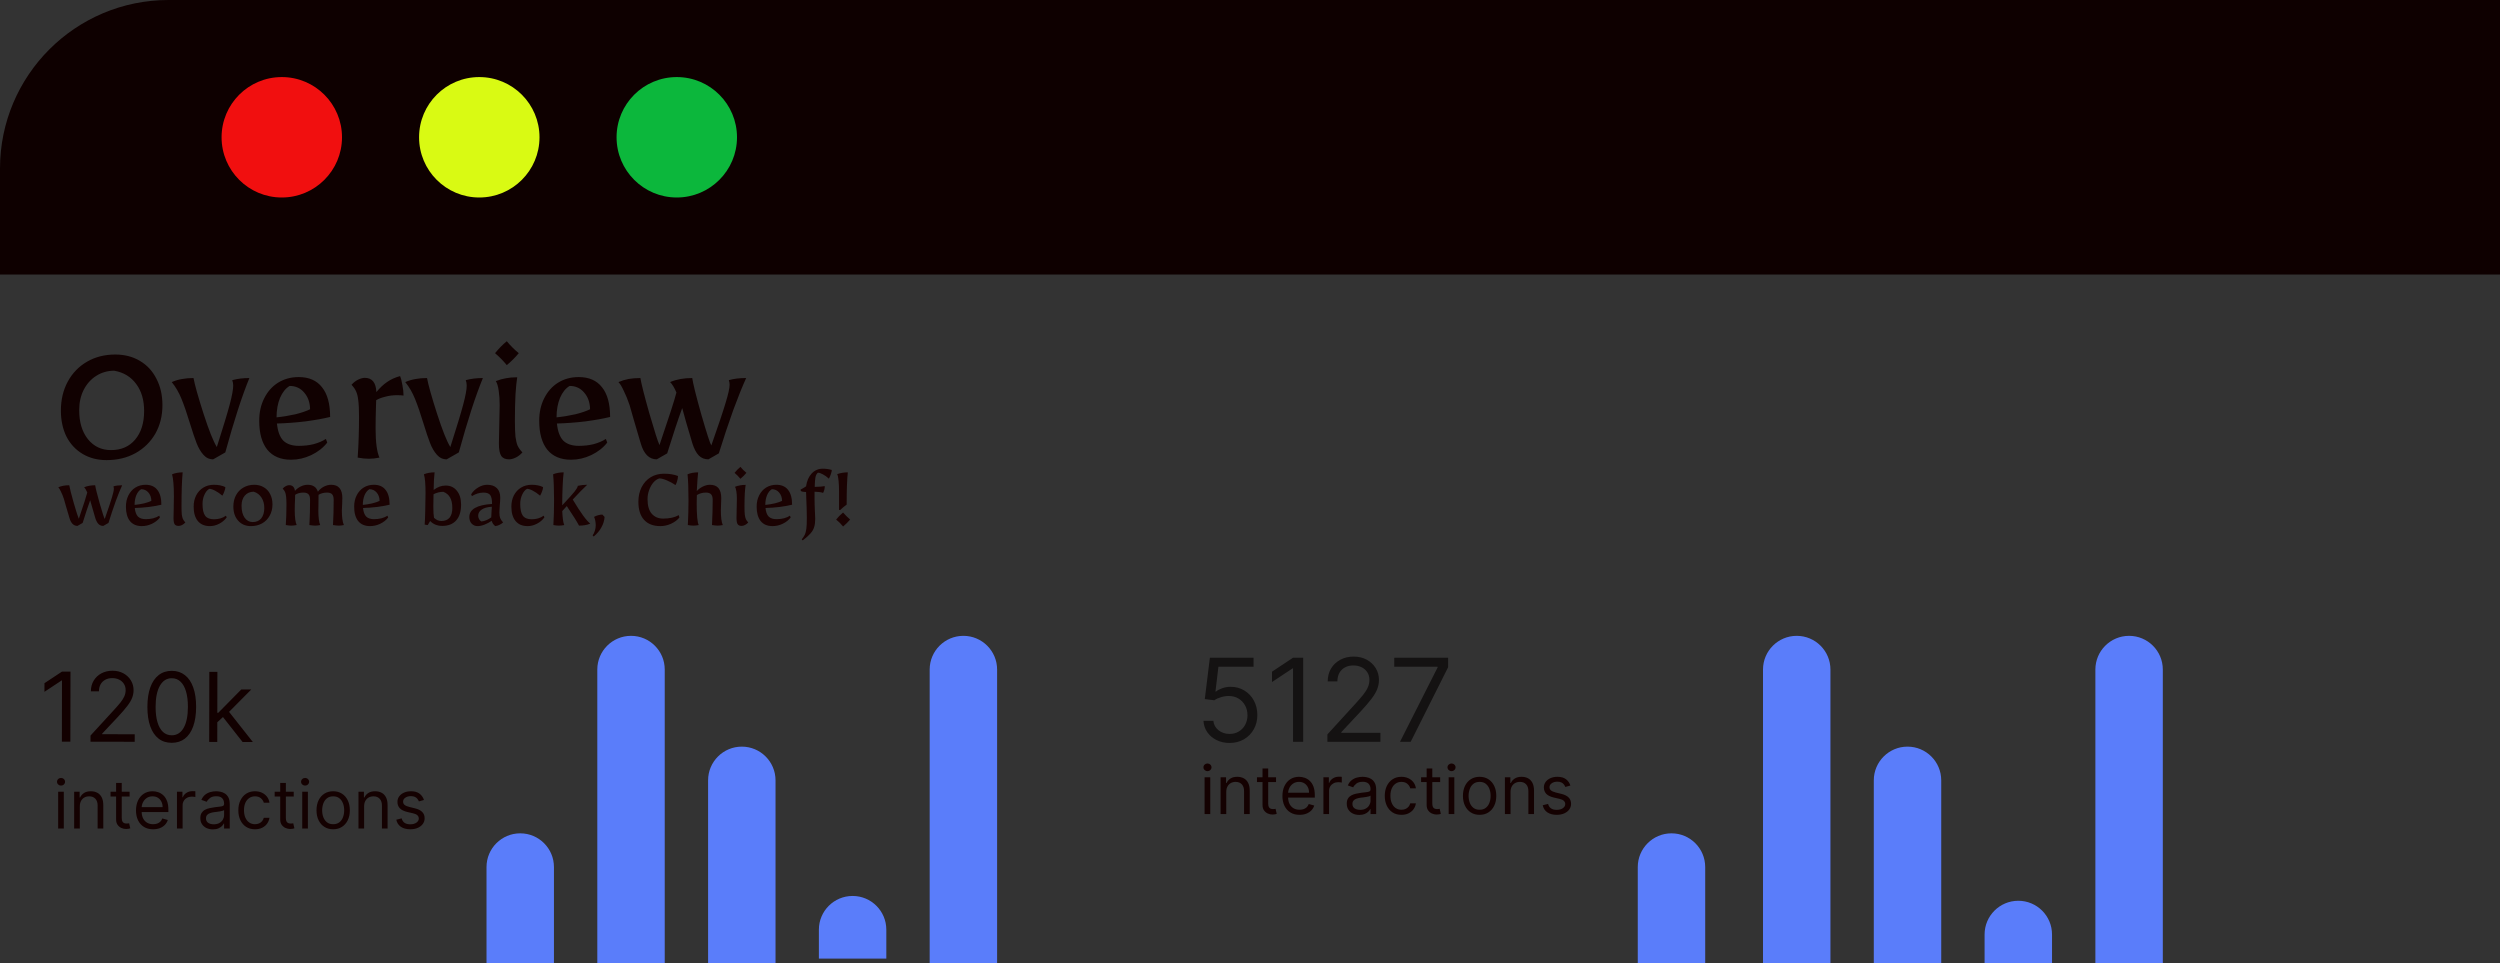 <svg width="519" height="200" viewBox="0 0 519 200" fill="none" xmlns="http://www.w3.org/2000/svg">
<rect x="0" y="0" width="519" height="200" fill="#333333" stroke="none"/>
<path d="M170 193C170 189.134 173.134 186 177 186V186C180.866 186 184 189.134 184 193V199H170V193Z" fill="#5A7DFA"/>
<path d="M0 35C0 15.67 15.67 0 35 0H519V57H0V35Z" fill="#0E0000"/>
<circle cx="58.5" cy="28.5" r="12.5" fill="#F10F0F"/>
<circle cx="99.5" cy="28.5" r="12.5" fill="#D9FA13"/>
<circle cx="140.5" cy="28.5" r="12.5" fill="#0CB73C"/>
<path d="M101 180C101 176.134 104.134 173 108 173V173C111.866 173 115 176.134 115 180V200H101V180Z" fill="#5A7DFA"/>
<path d="M340 180C340 176.134 343.134 173 347 173V173C350.866 173 354 176.134 354 180V200H340V180Z" fill="#5A7DFA"/>
<path d="M124 139C124 135.134 127.134 132 131 132V132C134.866 132 138 135.134 138 139V200H124V139Z" fill="#5A7DFA"/>
<path d="M366 139C366 135.134 369.134 132 373 132V132C376.866 132 380 135.134 380 139V200H366V139Z" fill="#5A7DFA"/>
<path d="M147 162C147 158.134 150.134 155 154 155V155C157.866 155 161 158.134 161 162V200H147V162Z" fill="#5A7DFA"/>
<path d="M389 162C389 158.134 392.134 155 396 155V155C399.866 155 403 158.134 403 162V200H389V162Z" fill="#5A7DFA"/>
<path d="M412 194C412 190.134 415.134 187 419 187V187C422.866 187 426 190.134 426 194V200H412V194Z" fill="#5A7DFA"/>
<path d="M193 139C193 135.134 196.134 132 200 132V132C203.866 132 207 135.134 207 139V200H193V139Z" fill="#5A7DFA"/>
<path d="M435 139C435 135.134 438.134 132 442 132V132C445.866 132 449 135.134 449 139V200H435V139Z" fill="#5A7DFA"/>
<path d="M14.633 139.426L14.607 153.971L12.845 153.968L12.868 141.269L12.783 141.269L9.228 143.62L9.231 141.831L12.872 139.422L14.633 139.426ZM18.79 153.979L18.792 152.7L23.603 147.453C24.167 146.839 24.632 146.305 24.998 145.851C25.363 145.392 25.634 144.962 25.81 144.56C25.991 144.153 26.081 143.727 26.082 143.282C26.083 142.77 25.961 142.327 25.715 141.953C25.474 141.578 25.143 141.289 24.723 141.085C24.301 140.88 23.828 140.778 23.303 140.777C22.744 140.776 22.256 140.891 21.839 141.122C21.427 141.349 21.106 141.668 20.878 142.079C20.655 142.491 20.543 142.973 20.542 143.527L18.866 143.524C18.867 142.672 19.065 141.924 19.459 141.281C19.854 140.638 20.389 140.137 21.067 139.778C21.75 139.42 22.515 139.241 23.362 139.243C24.215 139.244 24.969 139.426 25.627 139.787C26.284 140.148 26.799 140.634 27.172 141.245C27.545 141.857 27.731 142.537 27.73 143.285C27.729 143.82 27.631 144.343 27.436 144.854C27.245 145.36 26.913 145.925 26.438 146.549C25.968 147.169 25.316 147.925 24.481 148.819L21.208 152.307L21.207 152.421L27.969 152.433L27.966 153.995L18.79 153.979ZM35.643 154.208C34.573 154.206 33.662 153.914 32.91 153.33C32.159 152.741 31.585 151.89 31.189 150.777C30.794 149.659 30.597 148.309 30.6 146.728C30.603 145.156 30.804 143.814 31.204 142.702C31.608 141.585 32.188 140.734 32.941 140.148C33.7 139.557 34.61 139.263 35.67 139.265C36.731 139.267 37.637 139.565 38.389 140.158C39.145 140.746 39.721 141.6 40.117 142.718C40.518 143.831 40.716 145.174 40.714 146.746C40.711 148.327 40.509 149.676 40.11 150.793C39.71 151.905 39.133 152.754 38.379 153.34C37.625 153.921 36.713 154.21 35.643 154.208ZM35.646 152.646C36.707 152.648 37.531 152.138 38.12 151.116C38.709 150.095 39.006 148.637 39.009 146.743C39.011 145.483 38.878 144.411 38.61 143.525C38.346 142.639 37.964 141.963 37.463 141.499C36.967 141.034 36.368 140.801 35.668 140.799C34.617 140.797 33.794 141.314 33.2 142.35C32.606 143.381 32.308 144.841 32.304 146.731C32.302 147.99 32.433 149.06 32.696 149.942C32.96 150.823 33.34 151.493 33.836 151.954C34.337 152.414 34.941 152.645 35.646 152.646ZM44.997 150.049L44.973 147.975L45.314 147.976L50.095 143.127L52.169 143.131L47.074 148.263L46.932 148.263L44.997 150.049ZM43.428 154.024L43.454 139.478L45.13 139.481L45.104 154.027L43.428 154.024ZM50.359 154.036L46.108 148.631L47.303 147.468L52.49 154.04L50.359 154.036Z" fill="#120000"/>
<path d="M12.074 172V164.364H13.247V172H12.074ZM12.671 163.091C12.442 163.091 12.245 163.013 12.079 162.857C11.916 162.701 11.835 162.514 11.835 162.295C11.835 162.077 11.916 161.889 12.079 161.734C12.245 161.578 12.442 161.5 12.671 161.5C12.899 161.5 13.095 161.578 13.257 161.734C13.423 161.889 13.506 162.077 13.506 162.295C13.506 162.514 13.423 162.701 13.257 162.857C13.095 163.013 12.899 163.091 12.671 163.091ZM16.569 167.406V172H15.396V164.364H16.53V165.557H16.629C16.808 165.169 17.08 164.857 17.444 164.622C17.809 164.384 18.28 164.264 18.856 164.264C19.373 164.264 19.826 164.37 20.214 164.582C20.601 164.791 20.903 165.109 21.118 165.537C21.334 165.961 21.442 166.498 21.442 167.148V172H20.268V167.227C20.268 166.627 20.113 166.16 19.801 165.825C19.489 165.487 19.062 165.318 18.518 165.318C18.144 165.318 17.809 165.399 17.514 165.562C17.222 165.724 16.992 165.961 16.823 166.273C16.654 166.584 16.569 166.962 16.569 167.406ZM26.907 164.364V165.358H22.949V164.364H26.907ZM24.103 162.534H25.276V169.812C25.276 170.144 25.324 170.393 25.42 170.558C25.52 170.721 25.645 170.83 25.798 170.886C25.954 170.939 26.118 170.966 26.29 170.966C26.419 170.966 26.526 170.959 26.608 170.946C26.691 170.929 26.758 170.916 26.807 170.906L27.046 171.96C26.966 171.99 26.855 172.02 26.713 172.05C26.57 172.083 26.39 172.099 26.171 172.099C25.839 172.099 25.515 172.028 25.196 171.886C24.881 171.743 24.62 171.526 24.411 171.234C24.205 170.943 24.103 170.575 24.103 170.131V162.534ZM31.791 172.159C31.055 172.159 30.421 171.997 29.887 171.672C29.357 171.344 28.947 170.886 28.659 170.3C28.374 169.71 28.232 169.024 28.232 168.241C28.232 167.459 28.374 166.77 28.659 166.173C28.947 165.573 29.349 165.106 29.862 164.771C30.379 164.433 30.983 164.264 31.672 164.264C32.07 164.264 32.462 164.33 32.85 164.463C33.238 164.596 33.591 164.811 33.909 165.109C34.227 165.404 34.481 165.795 34.67 166.283C34.859 166.77 34.953 167.37 34.953 168.082V168.58H29.067V167.565H33.76C33.76 167.134 33.674 166.75 33.501 166.412C33.332 166.074 33.09 165.807 32.776 165.612C32.464 165.416 32.096 165.318 31.672 165.318C31.204 165.318 30.8 165.434 30.459 165.666C30.121 165.895 29.861 166.193 29.678 166.561C29.496 166.929 29.405 167.323 29.405 167.744V168.42C29.405 168.997 29.504 169.486 29.703 169.887C29.905 170.285 30.185 170.588 30.543 170.797C30.901 171.002 31.317 171.105 31.791 171.105C32.099 171.105 32.378 171.062 32.626 170.976C32.878 170.886 33.095 170.754 33.278 170.578C33.46 170.399 33.601 170.177 33.7 169.912L34.834 170.23C34.715 170.615 34.514 170.953 34.232 171.244C33.95 171.533 33.602 171.758 33.188 171.92C32.774 172.08 32.308 172.159 31.791 172.159ZM36.738 172V164.364H37.871V165.517H37.951C38.09 165.139 38.342 164.833 38.707 164.597C39.071 164.362 39.482 164.244 39.94 164.244C40.026 164.244 40.133 164.246 40.263 164.249C40.392 164.253 40.49 164.258 40.556 164.264V165.457C40.516 165.447 40.425 165.433 40.283 165.413C40.144 165.389 39.996 165.378 39.84 165.378C39.469 165.378 39.138 165.456 38.846 165.612C38.557 165.764 38.329 165.976 38.16 166.248C37.994 166.516 37.911 166.823 37.911 167.168V172H36.738ZM44.194 172.179C43.71 172.179 43.271 172.088 42.877 171.906C42.482 171.72 42.169 171.453 41.937 171.105C41.705 170.754 41.589 170.33 41.589 169.832C41.589 169.395 41.675 169.04 41.847 168.768C42.02 168.493 42.25 168.278 42.538 168.122C42.827 167.966 43.145 167.85 43.493 167.774C43.844 167.695 44.197 167.632 44.552 167.585C45.016 167.526 45.392 167.481 45.681 167.451C45.972 167.418 46.184 167.363 46.317 167.287C46.453 167.211 46.521 167.078 46.521 166.889V166.849C46.521 166.359 46.386 165.978 46.118 165.706C45.853 165.434 45.45 165.298 44.91 165.298C44.35 165.298 43.911 165.421 43.593 165.666C43.274 165.911 43.051 166.173 42.921 166.452L41.808 166.054C42.007 165.59 42.272 165.229 42.603 164.97C42.938 164.708 43.303 164.526 43.697 164.423C44.095 164.317 44.486 164.264 44.87 164.264C45.115 164.264 45.397 164.294 45.715 164.354C46.037 164.41 46.347 164.528 46.645 164.707C46.947 164.886 47.197 165.156 47.396 165.517C47.595 165.878 47.694 166.362 47.694 166.969V172H46.521V170.966H46.461C46.382 171.132 46.249 171.309 46.063 171.498C45.878 171.687 45.631 171.848 45.323 171.98C45.014 172.113 44.638 172.179 44.194 172.179ZM44.373 171.125C44.837 171.125 45.228 171.034 45.546 170.852C45.868 170.669 46.11 170.434 46.272 170.146C46.438 169.857 46.521 169.554 46.521 169.236V168.162C46.471 168.222 46.362 168.276 46.193 168.326C46.027 168.372 45.835 168.414 45.616 168.45C45.401 168.483 45.19 168.513 44.985 168.54C44.782 168.563 44.618 168.583 44.492 168.599C44.187 168.639 43.902 168.704 43.637 168.793C43.375 168.879 43.163 169.01 43.001 169.186C42.842 169.358 42.762 169.594 42.762 169.892C42.762 170.3 42.913 170.608 43.215 170.817C43.52 171.022 43.906 171.125 44.373 171.125ZM52.938 172.159C52.222 172.159 51.605 171.99 51.088 171.652C50.571 171.314 50.174 170.848 49.895 170.255C49.617 169.662 49.478 168.984 49.478 168.222C49.478 167.446 49.62 166.762 49.905 166.168C50.194 165.572 50.595 165.106 51.108 164.771C51.625 164.433 52.229 164.264 52.918 164.264C53.455 164.264 53.939 164.364 54.37 164.562C54.8 164.761 55.154 165.04 55.429 165.398C55.704 165.756 55.874 166.173 55.941 166.651H54.767C54.678 166.303 54.479 165.994 54.171 165.726C53.866 165.454 53.455 165.318 52.938 165.318C52.48 165.318 52.079 165.437 51.735 165.676C51.393 165.911 51.127 166.245 50.934 166.675C50.745 167.103 50.651 167.605 50.651 168.182C50.651 168.772 50.744 169.286 50.929 169.723C51.118 170.161 51.383 170.5 51.725 170.742C52.069 170.984 52.474 171.105 52.938 171.105C53.243 171.105 53.52 171.052 53.768 170.946C54.017 170.84 54.227 170.688 54.4 170.489C54.572 170.29 54.694 170.051 54.767 169.773H55.941C55.874 170.223 55.71 170.629 55.449 170.991C55.19 171.349 54.847 171.634 54.419 171.846C53.995 172.055 53.501 172.159 52.938 172.159ZM60.977 164.364V165.358H57.02V164.364H60.977ZM58.173 162.534H59.346V169.812C59.346 170.144 59.394 170.393 59.49 170.558C59.59 170.721 59.716 170.83 59.868 170.886C60.024 170.939 60.188 170.966 60.36 170.966C60.49 170.966 60.596 170.959 60.679 170.946C60.761 170.929 60.828 170.916 60.877 170.906L61.116 171.96C61.037 171.99 60.925 172.02 60.783 172.05C60.641 172.083 60.46 172.099 60.241 172.099C59.91 172.099 59.585 172.028 59.267 171.886C58.952 171.743 58.69 171.526 58.481 171.234C58.276 170.943 58.173 170.575 58.173 170.131V162.534ZM62.742 172V164.364H63.915V172H62.742ZM63.338 163.091C63.11 163.091 62.913 163.013 62.747 162.857C62.584 162.701 62.503 162.514 62.503 162.295C62.503 162.077 62.584 161.889 62.747 161.734C62.913 161.578 63.11 161.5 63.338 161.5C63.567 161.5 63.763 161.578 63.925 161.734C64.091 161.889 64.174 162.077 64.174 162.295C64.174 162.514 64.091 162.701 63.925 162.857C63.763 163.013 63.567 163.091 63.338 163.091ZM69.166 172.159C68.477 172.159 67.872 171.995 67.352 171.667C66.835 171.339 66.43 170.88 66.139 170.29C65.85 169.7 65.706 169.01 65.706 168.222C65.706 167.426 65.85 166.732 66.139 166.138C66.43 165.545 66.835 165.085 67.352 164.756C67.872 164.428 68.477 164.264 69.166 164.264C69.856 164.264 70.459 164.428 70.976 164.756C71.496 165.085 71.901 165.545 72.189 166.138C72.481 166.732 72.627 167.426 72.627 168.222C72.627 169.01 72.481 169.7 72.189 170.29C71.901 170.88 71.496 171.339 70.976 171.667C70.459 171.995 69.856 172.159 69.166 172.159ZM69.166 171.105C69.69 171.105 70.121 170.971 70.459 170.702C70.797 170.434 71.047 170.081 71.21 169.643C71.372 169.206 71.453 168.732 71.453 168.222C71.453 167.711 71.372 167.236 71.21 166.795C71.047 166.354 70.797 165.998 70.459 165.726C70.121 165.454 69.69 165.318 69.166 165.318C68.643 165.318 68.212 165.454 67.874 165.726C67.536 165.998 67.285 166.354 67.123 166.795C66.961 167.236 66.879 167.711 66.879 168.222C66.879 168.732 66.961 169.206 67.123 169.643C67.285 170.081 67.536 170.434 67.874 170.702C68.212 170.971 68.643 171.105 69.166 171.105ZM75.591 167.406V172H74.418V164.364H75.551V165.557H75.651C75.829 165.169 76.101 164.857 76.466 164.622C76.831 164.384 77.301 164.264 77.878 164.264C78.395 164.264 78.847 164.37 79.235 164.582C79.623 164.791 79.924 165.109 80.14 165.537C80.355 165.961 80.463 166.498 80.463 167.148V172H79.29V167.227C79.29 166.627 79.134 166.16 78.822 165.825C78.511 165.487 78.083 165.318 77.54 165.318C77.165 165.318 76.831 165.399 76.535 165.562C76.244 165.724 76.013 165.961 75.844 166.273C75.675 166.584 75.591 166.962 75.591 167.406ZM88.016 166.074L86.962 166.372C86.896 166.196 86.798 166.026 86.669 165.86C86.543 165.691 86.371 165.552 86.152 165.442C85.933 165.333 85.653 165.278 85.312 165.278C84.844 165.278 84.455 165.386 84.143 165.602C83.835 165.814 83.681 166.084 83.681 166.412C83.681 166.704 83.787 166.934 83.999 167.103C84.211 167.272 84.543 167.413 84.993 167.526L86.127 167.804C86.81 167.97 87.319 168.223 87.653 168.565C87.988 168.903 88.155 169.339 88.155 169.872C88.155 170.31 88.029 170.701 87.778 171.045C87.529 171.39 87.181 171.662 86.734 171.861C86.286 172.06 85.766 172.159 85.172 172.159C84.394 172.159 83.749 171.99 83.239 171.652C82.728 171.314 82.405 170.82 82.269 170.17L83.383 169.892C83.489 170.303 83.689 170.611 83.984 170.817C84.282 171.022 84.672 171.125 85.153 171.125C85.699 171.125 86.134 171.009 86.455 170.777C86.78 170.542 86.942 170.26 86.942 169.932C86.942 169.667 86.85 169.445 86.664 169.266C86.478 169.083 86.193 168.947 85.809 168.858L84.536 168.56C83.837 168.394 83.323 168.137 82.995 167.789C82.67 167.438 82.508 166.999 82.508 166.472C82.508 166.041 82.629 165.66 82.871 165.328C83.116 164.997 83.449 164.737 83.87 164.548C84.294 164.359 84.775 164.264 85.312 164.264C86.067 164.264 86.661 164.43 87.091 164.761C87.526 165.093 87.834 165.53 88.016 166.074Z" fill="#140101"/>
<path d="M255.261 154.239C254.261 154.239 253.361 154.04 252.56 153.642C251.759 153.244 251.116 152.699 250.634 152.006C250.151 151.312 249.886 150.523 249.841 149.636H251.886C251.966 150.426 252.324 151.08 252.96 151.597C253.602 152.108 254.369 152.364 255.261 152.364C255.977 152.364 256.614 152.196 257.17 151.861C257.733 151.526 258.173 151.065 258.491 150.48C258.815 149.889 258.977 149.222 258.977 148.477C258.977 147.716 258.81 147.037 258.474 146.44C258.145 145.838 257.69 145.364 257.111 145.017C256.531 144.67 255.869 144.494 255.125 144.489C254.591 144.483 254.043 144.565 253.48 144.736C252.918 144.901 252.455 145.114 252.091 145.375L250.114 145.136L251.17 136.545H260.239V138.42H252.943L252.33 143.568H252.432C252.79 143.284 253.239 143.048 253.778 142.861C254.318 142.673 254.881 142.58 255.466 142.58C256.534 142.58 257.486 142.835 258.321 143.347C259.162 143.852 259.821 144.545 260.298 145.426C260.781 146.307 261.023 147.312 261.023 148.443C261.023 149.557 260.773 150.551 260.273 151.426C259.778 152.295 259.097 152.983 258.227 153.489C257.358 153.989 256.369 154.239 255.261 154.239ZM270.545 136.545V154H268.431V138.761H268.329L264.067 141.591V139.443L268.431 136.545H270.545ZM275.565 154V152.466L281.326 146.159C282.002 145.42 282.559 144.778 282.996 144.233C283.434 143.682 283.758 143.165 283.968 142.682C284.184 142.193 284.292 141.682 284.292 141.148C284.292 140.534 284.144 140.003 283.849 139.554C283.559 139.105 283.161 138.759 282.656 138.514C282.15 138.27 281.582 138.148 280.951 138.148C280.281 138.148 279.695 138.287 279.195 138.565C278.701 138.838 278.317 139.222 278.045 139.716C277.778 140.21 277.644 140.79 277.644 141.455H275.633C275.633 140.432 275.869 139.534 276.34 138.761C276.812 137.989 277.454 137.386 278.266 136.955C279.085 136.523 280.002 136.307 281.019 136.307C282.042 136.307 282.948 136.523 283.738 136.955C284.528 137.386 285.147 137.969 285.596 138.702C286.045 139.435 286.269 140.25 286.269 141.148C286.269 141.79 286.153 142.418 285.92 143.031C285.692 143.639 285.295 144.318 284.727 145.068C284.164 145.812 283.383 146.722 282.383 147.795L278.462 151.989V152.125H286.576V154H275.565ZM290.641 154L298.448 138.557V138.42H289.448V136.545H300.63V138.523L292.857 154H290.641Z" fill="#141212"/>
<path d="M250.074 169V161.364H251.247V169H250.074ZM250.67 160.091C250.442 160.091 250.245 160.013 250.079 159.857C249.916 159.701 249.835 159.514 249.835 159.295C249.835 159.077 249.916 158.889 250.079 158.734C250.245 158.578 250.442 158.5 250.67 158.5C250.899 158.5 251.095 158.578 251.257 158.734C251.423 158.889 251.506 159.077 251.506 159.295C251.506 159.514 251.423 159.701 251.257 159.857C251.095 160.013 250.899 160.091 250.67 160.091ZM254.569 164.406V169H253.396V161.364H254.53V162.557H254.629C254.808 162.169 255.08 161.857 255.444 161.622C255.809 161.384 256.28 161.264 256.856 161.264C257.373 161.264 257.826 161.37 258.214 161.582C258.601 161.791 258.903 162.109 259.118 162.537C259.334 162.961 259.442 163.498 259.442 164.148V169H258.268V164.227C258.268 163.627 258.113 163.16 257.801 162.825C257.489 162.487 257.062 162.318 256.518 162.318C256.144 162.318 255.809 162.399 255.514 162.562C255.222 162.724 254.992 162.961 254.823 163.273C254.654 163.584 254.569 163.962 254.569 164.406ZM264.907 161.364V162.358H260.949V161.364H264.907ZM262.103 159.534H263.276V166.812C263.276 167.144 263.324 167.393 263.42 167.558C263.52 167.721 263.645 167.83 263.798 167.886C263.954 167.939 264.118 167.966 264.29 167.966C264.419 167.966 264.525 167.959 264.608 167.946C264.691 167.929 264.757 167.916 264.807 167.906L265.046 168.96C264.966 168.99 264.855 169.02 264.713 169.05C264.57 169.083 264.39 169.099 264.171 169.099C263.839 169.099 263.515 169.028 263.196 168.886C262.882 168.743 262.62 168.526 262.411 168.234C262.205 167.943 262.103 167.575 262.103 167.131V159.534ZM269.791 169.159C269.055 169.159 268.421 168.997 267.887 168.672C267.357 168.344 266.947 167.886 266.659 167.3C266.374 166.71 266.232 166.024 266.232 165.241C266.232 164.459 266.374 163.77 266.659 163.173C266.947 162.573 267.348 162.106 267.862 161.771C268.379 161.433 268.982 161.264 269.672 161.264C270.07 161.264 270.462 161.33 270.85 161.463C271.238 161.596 271.591 161.811 271.909 162.109C272.227 162.404 272.481 162.795 272.67 163.283C272.859 163.77 272.953 164.37 272.953 165.082V165.58H267.067V164.565H271.76C271.76 164.134 271.674 163.75 271.501 163.412C271.332 163.074 271.09 162.807 270.776 162.612C270.464 162.416 270.096 162.318 269.672 162.318C269.205 162.318 268.8 162.434 268.459 162.666C268.121 162.895 267.861 163.193 267.678 163.561C267.496 163.929 267.405 164.323 267.405 164.744V165.42C267.405 165.997 267.504 166.486 267.703 166.887C267.905 167.285 268.185 167.588 268.543 167.797C268.901 168.002 269.317 168.105 269.791 168.105C270.099 168.105 270.378 168.062 270.626 167.976C270.878 167.886 271.095 167.754 271.278 167.578C271.46 167.399 271.601 167.177 271.7 166.912L272.834 167.23C272.714 167.615 272.514 167.953 272.232 168.244C271.951 168.533 271.603 168.758 271.188 168.92C270.774 169.08 270.308 169.159 269.791 169.159ZM274.738 169V161.364H275.871V162.517H275.951C276.09 162.139 276.342 161.833 276.707 161.597C277.071 161.362 277.482 161.244 277.94 161.244C278.026 161.244 278.134 161.246 278.263 161.249C278.392 161.253 278.49 161.258 278.556 161.264V162.457C278.516 162.447 278.425 162.433 278.283 162.413C278.143 162.389 277.996 162.378 277.84 162.378C277.469 162.378 277.138 162.456 276.846 162.612C276.558 162.764 276.329 162.976 276.16 163.248C275.994 163.516 275.911 163.823 275.911 164.168V169H274.738ZM282.194 169.179C281.71 169.179 281.271 169.088 280.877 168.906C280.482 168.72 280.169 168.453 279.937 168.105C279.705 167.754 279.589 167.33 279.589 166.832C279.589 166.395 279.675 166.04 279.847 165.768C280.02 165.493 280.25 165.278 280.539 165.122C280.827 164.966 281.145 164.85 281.493 164.774C281.844 164.695 282.197 164.632 282.552 164.585C283.016 164.526 283.392 164.481 283.681 164.451C283.972 164.418 284.184 164.363 284.317 164.287C284.453 164.211 284.521 164.078 284.521 163.889V163.849C284.521 163.359 284.387 162.978 284.118 162.706C283.853 162.434 283.45 162.298 282.91 162.298C282.35 162.298 281.911 162.421 281.593 162.666C281.274 162.911 281.051 163.173 280.921 163.452L279.808 163.054C280.007 162.59 280.272 162.229 280.603 161.97C280.938 161.708 281.302 161.526 281.697 161.423C282.095 161.317 282.486 161.264 282.87 161.264C283.115 161.264 283.397 161.294 283.715 161.354C284.037 161.41 284.347 161.528 284.645 161.707C284.947 161.886 285.197 162.156 285.396 162.517C285.595 162.878 285.694 163.362 285.694 163.969V169H284.521V167.966H284.461C284.382 168.132 284.249 168.309 284.063 168.498C283.878 168.687 283.631 168.848 283.323 168.98C283.014 169.113 282.638 169.179 282.194 169.179ZM282.373 168.125C282.837 168.125 283.228 168.034 283.546 167.852C283.868 167.669 284.11 167.434 284.272 167.146C284.438 166.857 284.521 166.554 284.521 166.236V165.162C284.471 165.222 284.362 165.276 284.193 165.326C284.027 165.372 283.835 165.414 283.616 165.45C283.401 165.483 283.19 165.513 282.985 165.54C282.782 165.563 282.618 165.583 282.492 165.599C282.187 165.639 281.902 165.704 281.637 165.793C281.375 165.879 281.163 166.01 281.001 166.186C280.842 166.358 280.762 166.594 280.762 166.892C280.762 167.3 280.913 167.608 281.215 167.817C281.52 168.022 281.906 168.125 282.373 168.125ZM290.938 169.159C290.222 169.159 289.605 168.99 289.088 168.652C288.571 168.314 288.174 167.848 287.895 167.255C287.617 166.662 287.478 165.984 287.478 165.222C287.478 164.446 287.62 163.762 287.905 163.168C288.194 162.572 288.595 162.106 289.108 161.771C289.625 161.433 290.229 161.264 290.918 161.264C291.455 161.264 291.939 161.364 292.37 161.562C292.801 161.761 293.154 162.04 293.429 162.398C293.704 162.756 293.874 163.173 293.941 163.651H292.767C292.678 163.303 292.479 162.994 292.171 162.726C291.866 162.454 291.455 162.318 290.938 162.318C290.48 162.318 290.079 162.437 289.735 162.676C289.393 162.911 289.127 163.245 288.934 163.675C288.745 164.103 288.651 164.605 288.651 165.182C288.651 165.772 288.744 166.286 288.929 166.723C289.118 167.161 289.383 167.5 289.725 167.742C290.069 167.984 290.474 168.105 290.938 168.105C291.243 168.105 291.52 168.052 291.768 167.946C292.017 167.84 292.227 167.688 292.4 167.489C292.572 167.29 292.694 167.051 292.767 166.773H293.941C293.874 167.223 293.71 167.629 293.449 167.991C293.19 168.349 292.847 168.634 292.419 168.846C291.995 169.055 291.501 169.159 290.938 169.159ZM298.977 161.364V162.358H295.02V161.364H298.977ZM296.173 159.534H297.346V166.812C297.346 167.144 297.394 167.393 297.49 167.558C297.59 167.721 297.716 167.83 297.868 167.886C298.024 167.939 298.188 167.966 298.36 167.966C298.49 167.966 298.596 167.959 298.679 167.946C298.761 167.929 298.828 167.916 298.877 167.906L299.116 168.96C299.037 168.99 298.926 169.02 298.783 169.05C298.641 169.083 298.46 169.099 298.241 169.099C297.91 169.099 297.585 169.028 297.267 168.886C296.952 168.743 296.69 168.526 296.481 168.234C296.276 167.943 296.173 167.575 296.173 167.131V159.534ZM300.742 169V161.364H301.915V169H300.742ZM301.338 160.091C301.11 160.091 300.913 160.013 300.747 159.857C300.584 159.701 300.503 159.514 300.503 159.295C300.503 159.077 300.584 158.889 300.747 158.734C300.913 158.578 301.11 158.5 301.338 158.5C301.567 158.5 301.763 158.578 301.925 158.734C302.091 158.889 302.174 159.077 302.174 159.295C302.174 159.514 302.091 159.701 301.925 159.857C301.763 160.013 301.567 160.091 301.338 160.091ZM307.166 169.159C306.477 169.159 305.872 168.995 305.352 168.667C304.835 168.339 304.43 167.88 304.139 167.29C303.85 166.7 303.706 166.01 303.706 165.222C303.706 164.426 303.85 163.732 304.139 163.138C304.43 162.545 304.835 162.085 305.352 161.756C305.872 161.428 306.477 161.264 307.166 161.264C307.856 161.264 308.459 161.428 308.976 161.756C309.496 162.085 309.901 162.545 310.189 163.138C310.481 163.732 310.627 164.426 310.627 165.222C310.627 166.01 310.481 166.7 310.189 167.29C309.901 167.88 309.496 168.339 308.976 168.667C308.459 168.995 307.856 169.159 307.166 169.159ZM307.166 168.105C307.69 168.105 308.121 167.971 308.459 167.702C308.797 167.434 309.047 167.081 309.21 166.643C309.372 166.206 309.453 165.732 309.453 165.222C309.453 164.711 309.372 164.236 309.21 163.795C309.047 163.354 308.797 162.998 308.459 162.726C308.121 162.454 307.69 162.318 307.166 162.318C306.643 162.318 306.212 162.454 305.874 162.726C305.536 162.998 305.285 163.354 305.123 163.795C304.961 164.236 304.879 164.711 304.879 165.222C304.879 165.732 304.961 166.206 305.123 166.643C305.285 167.081 305.536 167.434 305.874 167.702C306.212 167.971 306.643 168.105 307.166 168.105ZM313.591 164.406V169H312.418V161.364H313.551V162.557H313.651C313.83 162.169 314.101 161.857 314.466 161.622C314.83 161.384 315.301 161.264 315.878 161.264C316.395 161.264 316.847 161.37 317.235 161.582C317.623 161.791 317.924 162.109 318.14 162.537C318.355 162.961 318.463 163.498 318.463 164.148V169H317.29V164.227C317.29 163.627 317.134 163.16 316.822 162.825C316.511 162.487 316.083 162.318 315.54 162.318C315.165 162.318 314.83 162.399 314.536 162.562C314.244 162.724 314.013 162.961 313.844 163.273C313.675 163.584 313.591 163.962 313.591 164.406ZM326.016 163.074L324.962 163.372C324.896 163.196 324.798 163.026 324.669 162.86C324.543 162.691 324.371 162.552 324.152 162.442C323.933 162.333 323.653 162.278 323.312 162.278C322.844 162.278 322.455 162.386 322.143 162.602C321.835 162.814 321.681 163.084 321.681 163.412C321.681 163.704 321.787 163.934 321.999 164.103C322.211 164.272 322.543 164.413 322.993 164.526L324.127 164.804C324.81 164.97 325.318 165.223 325.653 165.565C325.988 165.903 326.155 166.339 326.155 166.872C326.155 167.31 326.029 167.701 325.778 168.045C325.529 168.39 325.181 168.662 324.733 168.861C324.286 169.06 323.766 169.159 323.172 169.159C322.394 169.159 321.749 168.99 321.238 168.652C320.728 168.314 320.405 167.82 320.269 167.17L321.383 166.892C321.489 167.303 321.689 167.611 321.984 167.817C322.282 168.022 322.672 168.125 323.153 168.125C323.699 168.125 324.134 168.009 324.455 167.777C324.78 167.542 324.942 167.26 324.942 166.932C324.942 166.667 324.849 166.445 324.664 166.266C324.478 166.083 324.193 165.947 323.809 165.858L322.536 165.56C321.837 165.394 321.323 165.137 320.995 164.789C320.67 164.438 320.508 163.999 320.508 163.472C320.508 163.041 320.629 162.66 320.871 162.328C321.116 161.997 321.449 161.737 321.87 161.548C322.294 161.359 322.775 161.264 323.312 161.264C324.067 161.264 324.661 161.43 325.091 161.761C325.526 162.093 325.834 162.53 326.016 163.074Z" fill="#140101"/>
<path d="M22.12 95.52C20.253 95.52 18.6 95.093 17.16 94.24C15.72 93.387 14.6 92.187 13.8 90.64C13.027 89.067 12.64 87.267 12.64 85.24C12.64 82.973 13.12 80.96 14.08 79.2C15.04 77.44 16.373 76.067 18.08 75.08C19.787 74.093 21.733 73.6 23.92 73.6C25.867 73.6 27.573 74.04 29.04 74.92C30.533 75.8 31.68 77.04 32.48 78.64C33.307 80.213 33.72 82.04 33.72 84.12C33.72 86.333 33.227 88.307 32.24 90.04C31.253 91.747 29.88 93.093 28.12 94.08C26.36 95.04 24.36 95.52 22.12 95.52ZM23.04 93.44C25.147 93.44 26.813 92.72 28.04 91.28C29.293 89.813 29.92 87.827 29.92 85.32C29.92 83.053 29.373 81.187 28.28 79.72C27.187 78.227 25.667 77.307 23.72 76.96C22.333 76.96 21.08 77.32 19.96 78.04C18.867 78.733 18 79.707 17.36 80.96C16.747 82.187 16.44 83.587 16.44 85.16C16.44 87.64 17.04 89.64 18.24 91.16C19.467 92.68 21.067 93.44 23.04 93.44ZM44.253 95.36C43.453 95.36 42.773 95.04 42.213 94.4C41.653 93.76 41.187 92.96 40.813 92C40.44 91.04 39.986 89.693 39.453 87.96C38.813 85.853 38.227 84.147 37.693 82.84C37.16 81.507 36.48 80.333 35.653 79.32C36.4 79 37.12 78.787 37.813 78.68C38.507 78.547 39.293 78.48 40.173 78.48C40.44 79.92 41.133 82.387 42.253 85.88C43.373 89.347 44.293 91.653 45.013 92.8C46.32 88.72 47.213 85.773 47.693 83.96C48.173 82.147 48.413 80.84 48.413 80.04C48.413 79.64 48.346 79.267 48.213 78.92C49.28 78.627 50.467 78.48 51.773 78.48C50.253 82.16 48.587 87.307 46.773 93.92L44.253 95.36ZM60.414 95.44C58.28 95.44 56.64 94.747 55.494 93.36C54.374 91.947 53.814 89.947 53.814 87.36C53.814 85.6 54.16 84.04 54.854 82.68C55.547 81.293 56.507 80.213 57.734 79.44C58.987 78.667 60.414 78.28 62.014 78.28C64.147 78.28 65.76 78.987 66.854 80.4C67.974 81.787 68.534 83.84 68.534 86.56C67.12 86.907 65.414 87.213 63.414 87.48C61.414 87.72 59.44 87.867 57.494 87.92C57.654 89.547 58.094 90.733 58.814 91.48C59.56 92.2 60.64 92.56 62.054 92.56C63.147 92.56 64.174 92.44 65.134 92.2C66.12 91.933 66.96 91.573 67.654 91.12L67.934 91.88C67.107 92.947 66 93.813 64.614 94.48C63.254 95.12 61.854 95.44 60.414 95.44ZM57.414 86.64C58.747 86.507 60.054 86.293 61.334 86C62.614 85.68 63.627 85.333 64.374 84.96C64.347 83.547 63.934 82.387 63.134 81.48C62.36 80.573 61.36 80.12 60.134 80.12C59.307 80.6 58.64 81.427 58.134 82.6C57.654 83.773 57.414 85.12 57.414 86.64ZM76.574 95.24C75.907 95.24 75.134 95.16 74.254 95C74.441 92.333 74.534 89.493 74.534 86.48C74.534 85.013 74.481 83.893 74.374 83.12C74.294 82.347 74.147 81.733 73.934 81.28C73.747 80.827 73.427 80.36 72.974 79.88C73.401 79.4 73.867 79.04 74.374 78.8C74.881 78.56 75.334 78.44 75.734 78.44C77.254 78.44 78.054 79.427 78.134 81.4C78.827 80.547 79.561 79.853 80.334 79.32C81.134 78.76 82.041 78.347 83.054 78.08C83.241 78.507 83.401 79.12 83.534 79.92C83.694 80.72 83.774 81.453 83.774 82.12C83.454 82.067 83.001 82.04 82.414 82.04C81.561 82.04 80.747 82.147 79.974 82.36C79.201 82.547 78.574 82.787 78.094 83.08L78.054 84.32C78.001 86.08 77.974 87.64 77.974 89C77.974 91.8 78.241 93.8 78.774 95C77.974 95.16 77.241 95.24 76.574 95.24ZM92.73 95.36C91.93 95.36 91.25 95.04 90.69 94.4C90.13 93.76 89.663 92.96 89.29 92C88.916 91.04 88.463 89.693 87.93 87.96C87.29 85.853 86.703 84.147 86.17 82.84C85.636 81.507 84.956 80.333 84.13 79.32C84.876 79 85.596 78.787 86.29 78.68C86.983 78.547 87.77 78.48 88.65 78.48C88.916 79.92 89.61 82.387 90.73 85.88C91.85 89.347 92.77 91.653 93.49 92.8C94.796 88.72 95.69 85.773 96.17 83.96C96.65 82.147 96.89 80.84 96.89 80.04C96.89 79.64 96.823 79.267 96.69 78.92C97.756 78.627 98.943 78.48 100.25 78.48C98.73 82.16 97.063 87.307 95.25 93.92L92.73 95.36ZM105.693 95.36C104.92 95.36 104.373 95.12 104.053 94.64C103.733 94.16 103.573 93.307 103.573 92.08C103.573 91.093 103.6 89.693 103.653 87.88C103.706 86.173 103.733 84.92 103.733 84.12C103.733 83.027 103.666 82.027 103.533 81.12C103.4 80.187 103.2 79.52 102.933 79.12C103.68 78.827 104.386 78.627 105.053 78.52C105.746 78.387 106.52 78.32 107.373 78.32C107.24 79.093 107.12 80.293 107.013 81.92C106.933 83.52 106.893 85.32 106.893 87.32C106.893 88.787 106.933 89.907 107.013 90.68C107.12 91.453 107.266 92.067 107.453 92.52C107.666 92.973 108 93.44 108.453 93.92C108.026 94.4 107.56 94.76 107.053 95C106.546 95.24 106.093 95.36 105.693 95.36ZM105.213 75.8C104.493 74.92 103.68 74.093 102.773 73.32C103.573 72.333 104.386 71.507 105.213 70.84C105.96 71.747 106.786 72.573 107.693 73.32C106.946 74.227 106.12 75.053 105.213 75.8ZM118.539 95.44C116.405 95.44 114.765 94.747 113.619 93.36C112.499 91.947 111.939 89.947 111.939 87.36C111.939 85.6 112.285 84.04 112.979 82.68C113.672 81.293 114.632 80.213 115.859 79.44C117.112 78.667 118.539 78.28 120.139 78.28C122.272 78.28 123.885 78.987 124.979 80.4C126.099 81.787 126.659 83.84 126.659 86.56C125.245 86.907 123.539 87.213 121.539 87.48C119.539 87.72 117.565 87.867 115.619 87.92C115.779 89.547 116.219 90.733 116.939 91.48C117.685 92.2 118.765 92.56 120.179 92.56C121.272 92.56 122.299 92.44 123.259 92.2C124.245 91.933 125.085 91.573 125.779 91.12L126.059 91.88C125.232 92.947 124.125 93.813 122.739 94.48C121.379 95.12 119.979 95.44 118.539 95.44ZM115.539 86.64C116.872 86.507 118.179 86.293 119.459 86C120.739 85.68 121.752 85.333 122.499 84.96C122.472 83.547 122.059 82.387 121.259 81.48C120.485 80.573 119.485 80.12 118.259 80.12C117.432 80.6 116.765 81.427 116.259 82.6C115.779 83.773 115.539 85.12 115.539 86.64ZM136.348 95.36C134.774 95.36 133.668 94.267 133.028 92.08L131.588 87.2C131.268 86.027 130.974 85 130.708 84.12C130.334 83 129.934 82.013 129.507 81.16C129.108 80.28 128.734 79.667 128.388 79.32C129.081 79.027 129.774 78.813 130.468 78.68C131.188 78.547 132.014 78.48 132.948 78.48C133.134 79.653 133.748 82.08 134.788 85.76C135.854 89.44 136.561 91.653 136.908 92.4C138.908 86.533 140.081 82.893 140.428 81.48C139.974 80.44 139.534 79.72 139.108 79.32C140.414 78.76 141.948 78.48 143.708 78.48C143.868 79.627 144.494 82.147 145.588 86.04C146.708 89.907 147.401 92.053 147.668 92.48C149.161 88.24 150.161 85.253 150.668 83.52C151.201 81.787 151.468 80.56 151.468 79.84C151.468 79.6 151.414 79.293 151.308 78.92C152.294 78.627 153.494 78.48 154.908 78.48C154.134 80.16 153.241 82.373 152.228 85.12C151.241 87.867 150.241 90.867 149.228 94.12L147.068 95.36C146.268 95.36 145.601 95.093 145.068 94.56C144.534 94 144.094 93.173 143.748 92.08C142.708 88.613 142.001 86.16 141.628 84.72C140.774 87.04 139.734 90.173 138.508 94.12L136.348 95.36Z" fill="#110101"/>
<path d="M16.08 109.18C15.293 109.18 14.74 108.633 14.42 107.54L13.7 105.1C13.54 104.513 13.393 104 13.26 103.56C13.073 103 12.873 102.507 12.66 102.08C12.46 101.64 12.273 101.333 12.1 101.16C12.447 101.013 12.793 100.907 13.14 100.84C13.5 100.773 13.913 100.74 14.38 100.74C14.473 101.327 14.78 102.54 15.3 104.38C15.833 106.22 16.187 107.327 16.36 107.7C17.36 104.767 17.947 102.947 18.12 102.24C17.893 101.72 17.673 101.36 17.46 101.16C18.113 100.88 18.88 100.74 19.76 100.74C19.84 101.313 20.153 102.573 20.7 104.52C21.26 106.453 21.607 107.527 21.74 107.74C22.487 105.62 22.987 104.127 23.24 103.26C23.507 102.393 23.64 101.78 23.64 101.42C23.64 101.3 23.613 101.147 23.56 100.96C24.053 100.813 24.653 100.74 25.36 100.74C24.973 101.58 24.527 102.687 24.02 104.06C23.527 105.433 23.027 106.933 22.52 108.56L21.44 109.18C21.04 109.18 20.707 109.047 20.44 108.78C20.173 108.5 19.953 108.087 19.78 107.54C19.26 105.807 18.907 104.58 18.72 103.86C18.293 105.02 17.773 106.587 17.16 108.56L16.08 109.18ZM29.441 109.22C28.375 109.22 27.555 108.873 26.981 108.18C26.421 107.473 26.141 106.473 26.141 105.18C26.141 104.3 26.315 103.52 26.661 102.84C27.008 102.147 27.488 101.607 28.101 101.22C28.728 100.833 29.441 100.64 30.241 100.64C31.308 100.64 32.115 100.993 32.661 101.7C33.221 102.393 33.501 103.42 33.501 104.78C32.795 104.953 31.941 105.107 30.941 105.24C29.941 105.36 28.955 105.433 27.981 105.46C28.061 106.273 28.281 106.867 28.641 107.24C29.015 107.6 29.555 107.78 30.261 107.78C30.808 107.78 31.321 107.72 31.801 107.6C32.295 107.467 32.715 107.287 33.061 107.06L33.201 107.44C32.788 107.973 32.235 108.407 31.541 108.74C30.861 109.06 30.161 109.22 29.441 109.22ZM27.941 104.82C28.608 104.753 29.261 104.647 29.901 104.5C30.541 104.34 31.048 104.167 31.421 103.98C31.408 103.273 31.201 102.693 30.801 102.24C30.415 101.787 29.915 101.56 29.301 101.56C28.888 101.8 28.555 102.213 28.301 102.8C28.061 103.387 27.941 104.06 27.941 104.82ZM37.101 109.18C36.701 109.18 36.421 109.067 36.261 108.84C36.101 108.6 36.021 108.167 36.021 107.54C36.021 107.127 36.035 106.467 36.061 105.56C36.088 104.547 36.101 103.713 36.101 103.06C36.101 100.913 35.975 99.38 35.721 98.46C36.095 98.313 36.448 98.213 36.781 98.16C37.128 98.093 37.508 98.06 37.921 98.06C37.761 99.713 37.681 102.08 37.681 105.16C37.681 105.88 37.701 106.44 37.741 106.84C37.795 107.227 37.875 107.533 37.981 107.76C38.088 107.987 38.255 108.22 38.481 108.46C38.268 108.7 38.035 108.88 37.781 109C37.528 109.12 37.301 109.18 37.101 109.18ZM43.584 109.22C42.504 109.22 41.67 108.873 41.084 108.18C40.497 107.473 40.204 106.473 40.204 105.18C40.204 104.3 40.377 103.52 40.724 102.84C41.084 102.147 41.584 101.607 42.224 101.22C42.864 100.833 43.59 100.64 44.404 100.64C45.337 100.64 46.13 100.8 46.784 101.12C46.784 101.347 46.717 101.64 46.584 102C46.464 102.347 46.324 102.647 46.164 102.9C45.63 102.447 45.124 102.1 44.644 101.86C44.164 101.607 43.764 101.48 43.444 101.48C43.044 101.707 42.71 102.113 42.444 102.7C42.177 103.273 42.044 103.907 42.044 104.6C42.044 105.747 42.224 106.567 42.584 107.06C42.957 107.553 43.57 107.8 44.424 107.8C45.397 107.8 46.224 107.553 46.904 107.06L47.064 107.4C46.677 107.947 46.164 108.387 45.524 108.72C44.884 109.053 44.237 109.22 43.584 109.22ZM52.086 109.22C50.993 109.22 50.113 108.847 49.446 108.1C48.779 107.353 48.446 106.373 48.446 105.16C48.446 104.28 48.626 103.5 48.986 102.82C49.359 102.127 49.873 101.593 50.526 101.22C51.193 100.833 51.946 100.64 52.786 100.64C53.533 100.64 54.193 100.813 54.766 101.16C55.339 101.493 55.779 101.967 56.086 102.58C56.406 103.193 56.566 103.9 56.566 104.7C56.566 105.58 56.373 106.367 55.986 107.06C55.613 107.74 55.086 108.273 54.406 108.66C53.726 109.033 52.953 109.22 52.086 109.22ZM52.446 108.38C53.206 108.38 53.799 108.127 54.226 107.62C54.653 107.1 54.866 106.373 54.866 105.44C54.866 104.613 54.673 103.9 54.286 103.3C53.899 102.7 53.366 102.293 52.686 102.08C51.913 102.08 51.293 102.347 50.826 102.88C50.373 103.4 50.146 104.107 50.146 105C50.146 106.04 50.359 106.867 50.786 107.48C51.226 108.08 51.779 108.38 52.446 108.38ZM60.45 109.12C60.17 109.12 59.797 109.08 59.33 109C59.423 107.667 59.47 106.247 59.47 104.74C59.47 104.007 59.444 103.447 59.39 103.06C59.35 102.673 59.277 102.367 59.17 102.14C59.077 101.913 58.917 101.68 58.69 101.44C58.904 101.187 59.13 101.007 59.37 100.9C59.61 100.78 59.83 100.72 60.03 100.72C60.724 100.72 61.123 101.113 61.23 101.9C61.577 101.513 61.983 101.207 62.45 100.98C62.917 100.753 63.383 100.64 63.85 100.64C64.984 100.64 65.697 101.12 65.99 102.08C66.337 101.627 66.757 101.273 67.25 101.02C67.743 100.767 68.243 100.64 68.75 100.64C70.297 100.64 71.07 101.56 71.07 103.4L71.03 104.66C70.99 105.153 70.97 105.6 70.97 106C70.97 107.373 71.11 108.373 71.39 109C71.017 109.08 70.663 109.12 70.33 109.12C69.997 109.12 69.597 109.08 69.13 109C69.224 107.387 69.27 105.64 69.27 103.76C69.27 103.227 69.163 102.847 68.95 102.62C68.737 102.38 68.383 102.26 67.89 102.26C67.224 102.26 66.637 102.413 66.13 102.72C66.144 103.213 66.137 103.947 66.11 104.92C66.097 105.2 66.09 105.56 66.09 106C66.09 107.387 66.217 108.387 66.47 109C66.11 109.08 65.763 109.12 65.43 109.12C65.097 109.12 64.697 109.08 64.23 109C64.323 107.387 64.37 105.64 64.37 103.76C64.37 103.227 64.263 102.847 64.05 102.62C63.837 102.38 63.483 102.26 62.99 102.26C62.31 102.26 61.737 102.413 61.27 102.72L61.25 103.58C61.21 104.26 61.19 105.067 61.19 106C61.19 107.4 61.324 108.4 61.59 109C61.19 109.08 60.81 109.12 60.45 109.12ZM76.824 109.22C75.757 109.22 74.937 108.873 74.364 108.18C73.804 107.473 73.524 106.473 73.524 105.18C73.524 104.3 73.697 103.52 74.044 102.84C74.391 102.147 74.871 101.607 75.484 101.22C76.111 100.833 76.824 100.64 77.624 100.64C78.691 100.64 79.497 100.993 80.044 101.7C80.604 102.393 80.884 103.42 80.884 104.78C80.177 104.953 79.324 105.107 78.324 105.24C77.324 105.36 76.337 105.433 75.364 105.46C75.444 106.273 75.664 106.867 76.024 107.24C76.397 107.6 76.937 107.78 77.644 107.78C78.191 107.78 78.704 107.72 79.184 107.6C79.677 107.467 80.097 107.287 80.444 107.06L80.584 107.44C80.171 107.973 79.617 108.407 78.924 108.74C78.244 109.06 77.544 109.22 76.824 109.22ZM75.324 104.82C75.991 104.753 76.644 104.647 77.284 104.5C77.924 104.34 78.431 104.167 78.804 103.98C78.791 103.273 78.584 102.693 78.184 102.24C77.797 101.787 77.297 101.56 76.684 101.56C76.271 101.8 75.937 102.213 75.684 102.8C75.444 103.387 75.324 104.06 75.324 104.82ZM91.802 109.18C91.282 109.18 90.802 109.087 90.362 108.9C89.935 108.713 89.582 108.467 89.302 108.16L88.802 109C88.668 109 88.455 108.967 88.162 108.9C88.215 108.273 88.255 107.273 88.282 105.9C88.322 104.527 88.342 103.34 88.342 102.34C88.342 100.487 88.228 99.193 88.002 98.46C88.655 98.193 89.395 98.06 90.222 98.06C90.115 98.9 90.049 100.12 90.022 101.72C90.808 101.107 91.642 100.8 92.522 100.8C93.495 100.8 94.269 101.16 94.842 101.88C95.428 102.587 95.722 103.547 95.722 104.76C95.722 106.187 95.382 107.28 94.702 108.04C94.022 108.8 93.055 109.18 91.802 109.18ZM91.622 108.16C92.368 108.16 92.935 107.933 93.322 107.48C93.709 107.013 93.902 106.333 93.902 105.44C93.902 103.667 93.275 102.553 92.022 102.1C91.342 102.1 90.668 102.267 90.002 102.6C89.975 103.907 89.962 104.76 89.962 105.16C89.962 106.24 90.008 107.02 90.102 107.5C90.569 107.94 91.075 108.16 91.622 108.16ZM99.13 109.22C98.65 109.22 98.244 109.047 97.91 108.7C97.59 108.34 97.43 107.887 97.43 107.34C97.43 105.727 99.004 104.82 102.15 104.62C102.15 103.74 102.024 103.127 101.77 102.78C101.517 102.433 101.05 102.26 100.37 102.26C99.957 102.26 99.537 102.327 99.11 102.46C98.697 102.593 98.317 102.773 97.97 103L97.81 102.62C98.17 102.033 98.657 101.56 99.27 101.2C99.884 100.827 100.51 100.64 101.15 100.64C102.017 100.64 102.684 100.873 103.15 101.34C103.617 101.793 103.85 102.453 103.85 103.32C103.85 103.8 103.817 104.34 103.75 104.94C103.697 105.58 103.67 106.053 103.67 106.36C103.67 106.867 103.724 107.26 103.83 107.54C103.937 107.82 104.144 108.127 104.45 108.46C103.957 108.887 103.417 109.14 102.83 109.22C102.47 108.98 102.217 108.613 102.07 108.12C101.59 108.453 101.09 108.72 100.57 108.92C100.05 109.12 99.57 109.22 99.13 109.22ZM99.93 108.26C100.264 108.233 100.617 108.14 100.99 107.98C101.364 107.82 101.697 107.627 101.99 107.4V107.3C101.99 106.873 102.01 106.46 102.05 106.06L102.11 105.2C101.204 105.253 100.504 105.447 100.01 105.78C99.517 106.1 99.27 106.533 99.27 107.08C99.27 107.307 99.33 107.533 99.45 107.76C99.57 107.973 99.73 108.14 99.93 108.26ZM109.541 109.22C108.461 109.22 107.627 108.873 107.041 108.18C106.454 107.473 106.161 106.473 106.161 105.18C106.161 104.3 106.334 103.52 106.681 102.84C107.041 102.147 107.541 101.607 108.181 101.22C108.821 100.833 109.547 100.64 110.361 100.64C111.294 100.64 112.087 100.8 112.741 101.12C112.741 101.347 112.674 101.64 112.541 102C112.421 102.347 112.281 102.647 112.121 102.9C111.587 102.447 111.081 102.1 110.601 101.86C110.121 101.607 109.721 101.48 109.401 101.48C109.001 101.707 108.667 102.113 108.401 102.7C108.134 103.273 108.001 103.907 108.001 104.6C108.001 105.747 108.181 106.567 108.541 107.06C108.914 107.553 109.527 107.8 110.381 107.8C111.354 107.8 112.181 107.553 112.861 107.06L113.021 107.4C112.634 107.947 112.121 108.387 111.481 108.72C110.841 109.053 110.194 109.22 109.541 109.22ZM116.003 109.12C115.67 109.12 115.296 109.08 114.883 109C114.976 107.293 115.023 105.593 115.023 103.9C115.023 101.58 114.956 99.767 114.823 98.46C115.476 98.193 116.21 98.06 117.023 98.06C116.93 98.74 116.856 99.693 116.803 100.92C116.75 102.147 116.723 103.327 116.723 104.46V104.9C118.043 103.487 118.91 102.52 119.323 102C119.736 101.467 119.943 101.087 119.943 100.86C120.556 100.713 121.21 100.64 121.903 100.64C121.09 101.4 120.09 102.42 118.903 103.7C120.53 106.433 121.743 108.1 122.543 108.7C122.183 108.86 121.816 108.967 121.443 109.02C121.083 109.087 120.67 109.12 120.203 109.12C119.83 108.387 118.983 107.033 117.663 105.06L116.723 106.1C116.79 107.593 116.93 108.56 117.143 109C116.77 109.08 116.39 109.12 116.003 109.12ZM123.031 111.14C123.231 110.873 123.384 110.553 123.491 110.18C123.611 109.82 123.671 109.447 123.671 109.06C123.671 108.407 123.558 107.82 123.331 107.3C123.558 107.167 123.838 107.053 124.171 106.96C124.504 106.867 124.798 106.82 125.051 106.82L125.511 107.32C125.458 108.093 125.231 108.827 124.831 109.52C124.444 110.213 123.918 110.833 123.251 111.38L123.031 111.14ZM137.088 109.22C135.621 109.22 134.494 108.787 133.708 107.92C132.921 107.053 132.528 105.807 132.528 104.18C132.528 103.047 132.748 102.04 133.188 101.16C133.641 100.267 134.268 99.573 135.068 99.08C135.881 98.587 136.808 98.34 137.848 98.34C138.981 98.34 139.948 98.5 140.748 98.82C140.748 99.113 140.694 99.447 140.588 99.82C140.494 100.18 140.374 100.473 140.228 100.7C139.668 100.313 139.068 99.987 138.428 99.72C137.788 99.453 137.281 99.32 136.908 99.32C136.468 99.427 136.054 99.7 135.668 100.14C135.294 100.567 134.994 101.093 134.768 101.72C134.541 102.333 134.428 102.967 134.428 103.62C134.428 104.98 134.721 105.993 135.308 106.66C135.908 107.327 136.694 107.66 137.668 107.66C138.988 107.66 140.068 107.42 140.908 106.94L141.048 107.44C140.608 107.973 140.021 108.407 139.288 108.74C138.568 109.06 137.834 109.22 137.088 109.22ZM143.953 109.12C143.62 109.12 143.233 109.08 142.793 109C142.886 107.293 142.933 105.593 142.933 103.9C142.933 101.58 142.866 99.767 142.733 98.46C143.386 98.193 144.12 98.06 144.933 98.06C144.853 98.687 144.76 99.98 144.653 101.94C145.026 101.54 145.453 101.227 145.933 101C146.413 100.76 146.9 100.64 147.393 100.64C148.953 100.64 149.733 101.56 149.733 103.4L149.693 104.66L149.653 106C149.653 107.4 149.786 108.4 150.053 109C149.68 109.08 149.326 109.12 148.993 109.12C148.673 109.12 148.28 109.08 147.813 109C147.906 107.107 147.953 105.36 147.953 103.76C147.953 103.227 147.84 102.847 147.613 102.62C147.4 102.38 147.046 102.26 146.553 102.26C145.846 102.26 145.22 102.433 144.673 102.78C144.646 103.167 144.633 103.713 144.633 104.42C144.633 106.913 144.773 108.44 145.053 109C144.693 109.08 144.326 109.12 143.953 109.12ZM153.956 109.18C153.569 109.18 153.296 109.06 153.136 108.82C152.976 108.58 152.896 108.153 152.896 107.54C152.896 107.047 152.909 106.347 152.936 105.44C152.963 104.587 152.976 103.96 152.976 103.56C152.976 103.013 152.943 102.513 152.876 102.06C152.809 101.593 152.709 101.26 152.576 101.06C152.949 100.913 153.303 100.813 153.636 100.76C153.983 100.693 154.369 100.66 154.796 100.66C154.729 101.047 154.669 101.647 154.616 102.46C154.576 103.26 154.556 104.16 154.556 105.16C154.556 105.893 154.576 106.453 154.616 106.84C154.669 107.227 154.743 107.533 154.836 107.76C154.943 107.987 155.109 108.22 155.336 108.46C155.123 108.7 154.889 108.88 154.636 109C154.383 109.12 154.156 109.18 153.956 109.18ZM153.716 99.4C153.356 98.96 152.949 98.547 152.496 98.16C152.896 97.667 153.303 97.253 153.716 96.92C154.089 97.373 154.503 97.787 154.956 98.16C154.583 98.613 154.169 99.027 153.716 99.4ZM160.379 109.22C159.312 109.22 158.492 108.873 157.919 108.18C157.359 107.473 157.079 106.473 157.079 105.18C157.079 104.3 157.252 103.52 157.599 102.84C157.945 102.147 158.425 101.607 159.039 101.22C159.665 100.833 160.379 100.64 161.179 100.64C162.245 100.64 163.052 100.993 163.599 101.7C164.159 102.393 164.439 103.42 164.439 104.78C163.732 104.953 162.879 105.107 161.879 105.24C160.879 105.36 159.892 105.433 158.919 105.46C158.999 106.273 159.219 106.867 159.579 107.24C159.952 107.6 160.492 107.78 161.199 107.78C161.745 107.78 162.259 107.72 162.739 107.6C163.232 107.467 163.652 107.287 163.999 107.06L164.139 107.44C163.725 107.973 163.172 108.407 162.479 108.74C161.799 109.06 161.099 109.22 160.379 109.22ZM158.879 104.82C159.545 104.753 160.199 104.647 160.839 104.5C161.479 104.34 161.985 104.167 162.359 103.98C162.345 103.273 162.139 102.693 161.739 102.24C161.352 101.787 160.852 101.56 160.239 101.56C159.825 101.8 159.492 102.213 159.239 102.8C158.999 103.387 158.879 104.06 158.879 104.82ZM166.439 111.98C166.719 111.633 166.932 111.307 167.079 111C167.226 110.693 167.332 110.28 167.399 109.76C167.466 109.253 167.499 108.54 167.499 107.62C167.499 106.567 167.446 104.74 167.339 102.14C166.886 102.127 166.579 102.087 166.419 102.02C166.272 101.953 166.199 101.827 166.199 101.64C166.732 101.36 167.112 101.133 167.339 100.96C167.499 99.853 167.886 98.967 168.499 98.3C169.126 97.633 169.892 97.3 170.799 97.3C171.439 97.3 172.066 97.387 172.679 97.56C172.679 97.76 172.619 98.04 172.499 98.4C172.379 98.76 172.239 99.087 172.079 99.38C171.692 99.007 171.279 98.707 170.839 98.48C170.412 98.24 170.066 98.127 169.799 98.14C169.572 98.3 169.406 98.593 169.299 99.02C169.206 99.447 169.152 100.133 169.139 101.08C170.139 101.053 170.832 101 171.219 100.92C171.219 101.187 171.192 101.427 171.139 101.64C171.086 101.853 170.999 102.08 170.879 102.32C170.439 102.173 169.846 102.093 169.099 102.08V103.48C169.099 104.28 169.126 105.213 169.179 106.28C169.219 106.84 169.239 107.327 169.239 107.74C169.239 108.407 169.166 108.967 169.019 109.42C168.886 109.873 168.639 110.307 168.279 110.72C167.919 111.133 167.379 111.62 166.659 112.18L166.439 111.98ZM174.185 102.02C174.185 101.167 174.151 100.42 174.085 99.78C174.018 99.127 173.925 98.673 173.805 98.42C174.511 98.18 175.245 98.06 176.005 98.06C175.938 98.647 175.878 99.573 175.825 100.84C175.785 102.093 175.765 103.4 175.765 104.76C175.231 105.147 174.791 105.513 174.445 105.86H174.185V102.02ZM175.025 109.3C174.598 108.767 174.118 108.287 173.585 107.86C173.998 107.327 174.478 106.84 175.025 106.4C175.478 106.92 175.965 107.407 176.485 107.86C176.031 108.393 175.545 108.873 175.025 109.3Z" fill="#1A0202"/>
</svg>

